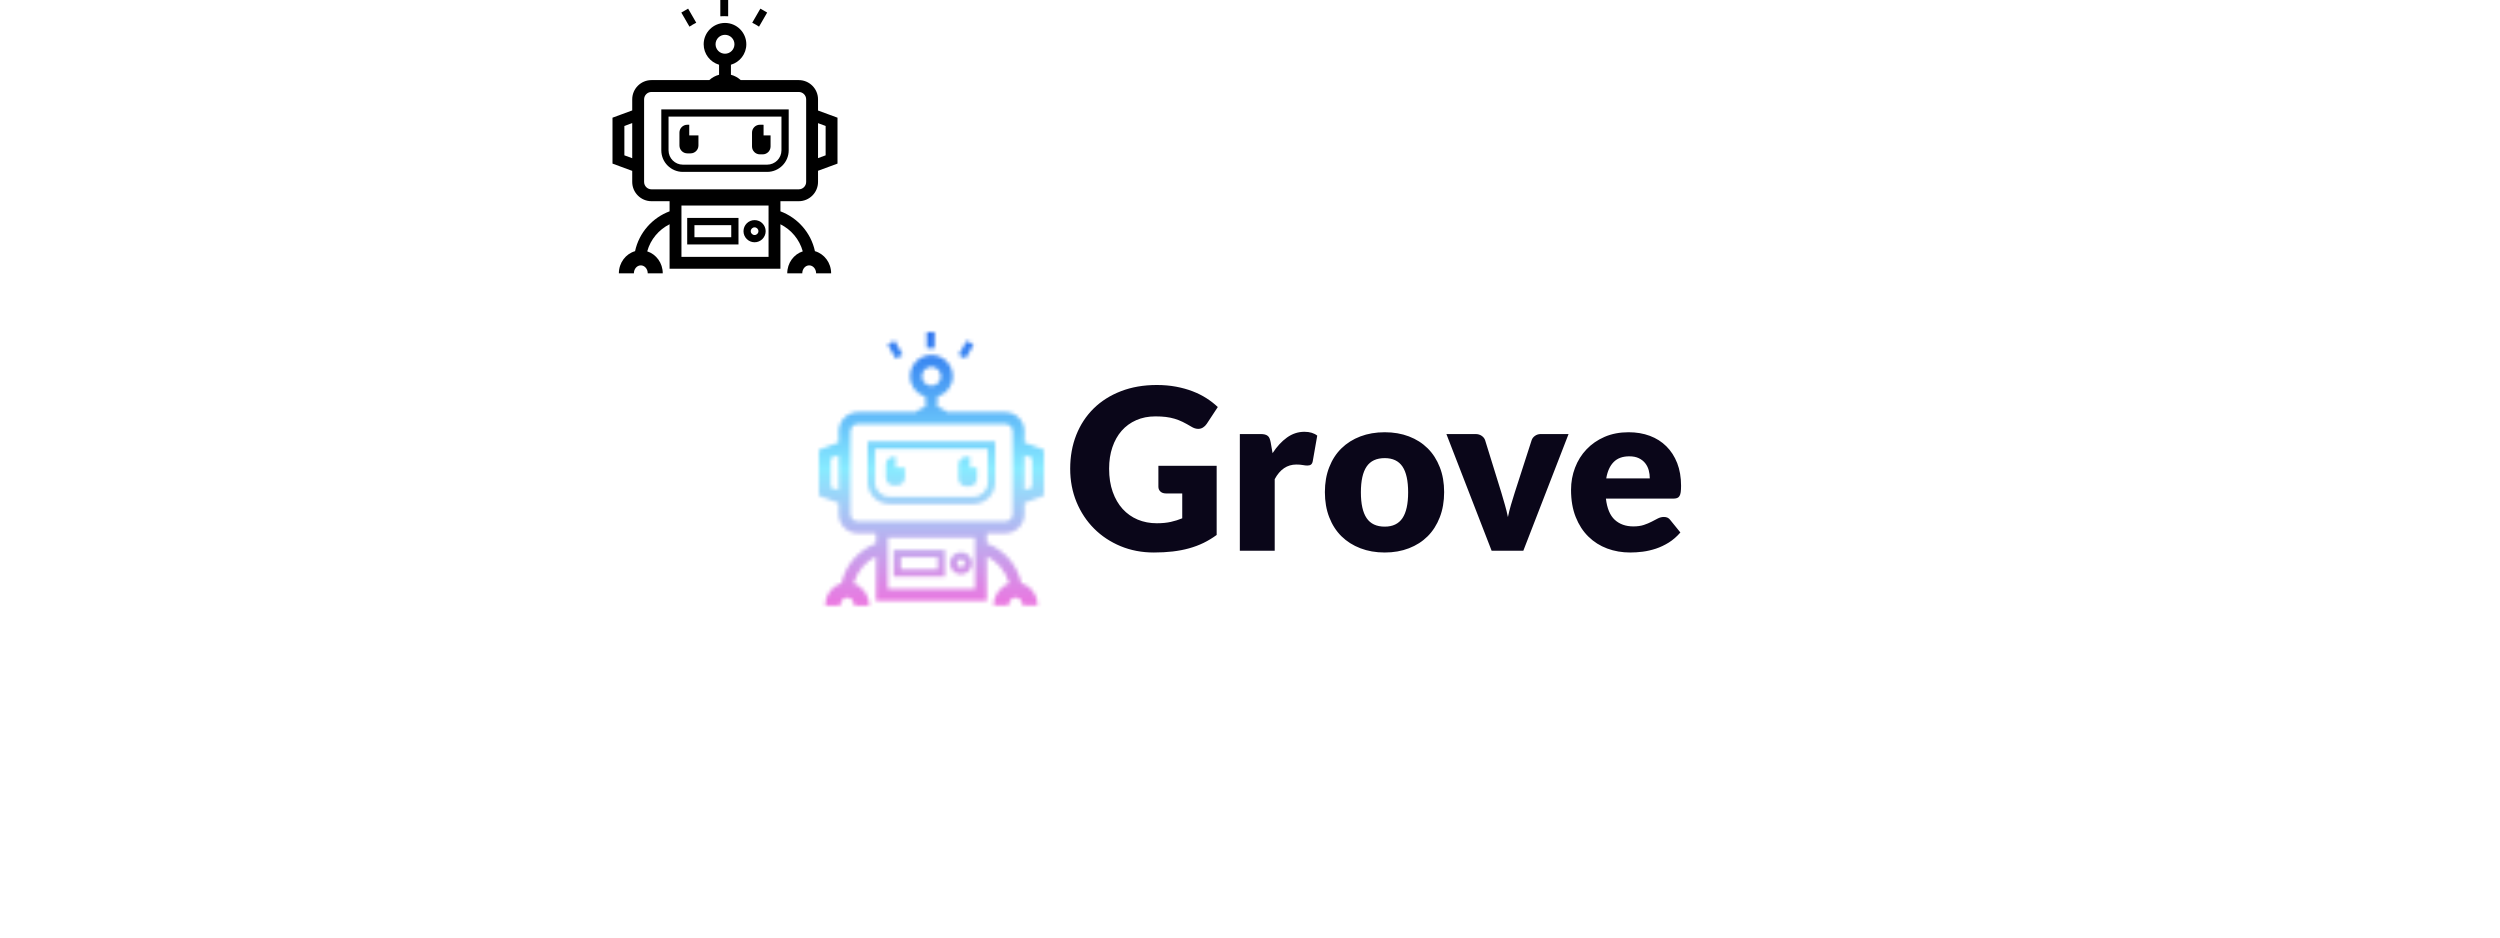 
<svg
  version="1.0"
  xmlns="http://www.w3.org/2000/svg"
  xmlns:xlink="http://www.w3.org/1999/xlink"
  width="800"
  height="300"
>
  
  <rect
    x="0"
    y="0"
    width="100%"
    height="100%"
    fill="#ffffff"
    fill-opacity="1"
  ></rect>
  <svg
    version="1.0"
    xmlns="http://www.w3.org/2000/svg"
    xmlns:xlink="http://www.w3.org/1999/xlink"
    x="0"
    y="0"
    width="800"
    height="300"
    viewBox="0 0 340 250"
    preserveAspectRatio="xMidYMid meet"
    color-interpolation-filters="sRGB"
  >
    <defs><linearGradient id="92" x1="0%" y1="0%" x2="100%" y2="0%"><stop offset="0%" stop-color="#fa71cd"/> <stop offset="100%" stop-color="#9b59b6"/></linearGradient><linearGradient id="93" x1="0%" y1="0%" x2="100%" y2="0%"><stop offset="0%" stop-color="#f9d423"/> <stop offset="100%" stop-color="#f83600"/></linearGradient><linearGradient id="94" x1="0%" y1="0%" x2="100%" y2="0%"><stop offset="0%" stop-color="#0064d2"/> <stop offset="100%" stop-color="#1cb0f6"/></linearGradient><linearGradient id="95" x1="0%" y1="0%" x2="100%" y2="0%"><stop offset="0%" stop-color="#f00978"/> <stop offset="100%" stop-color="#3f51b1"/></linearGradient><linearGradient id="96" x1="0%" y1="0%" x2="100%" y2="0%"><stop offset="0%" stop-color="#7873f5"/> <stop offset="100%" stop-color="#ec77ab"/></linearGradient><linearGradient id="97" x1="0%" y1="0%" x2="100%" y2="0%"><stop offset="0%" stop-color="#f9d423"/> <stop offset="100%" stop-color="#e14fad"/></linearGradient><linearGradient id="98" x1="0%" y1="0%" x2="100%" y2="0%"><stop offset="0%" stop-color="#009efd"/> <stop offset="100%" stop-color="#2af598"/></linearGradient><linearGradient id="99" x1="0%" y1="0%" x2="100%" y2="0%"><stop offset="0%" stop-color="#ffcc00"/> <stop offset="100%" stop-color="#00b140"/></linearGradient><linearGradient id="100" x1="0%" y1="0%" x2="100%" y2="0%"><stop offset="0%" stop-color="#d51007"/> <stop offset="100%" stop-color="#ff8177"/></linearGradient><linearGradient id="102" x1="0%" y1="0%" x2="100%" y2="0%"><stop offset="0%" stop-color="#a2b6df"/> <stop offset="100%" stop-color="#0c3483"/></linearGradient><linearGradient id="103" x1="0%" y1="0%" x2="100%" y2="0%"><stop offset="0%" stop-color="#7ac5d8"/> <stop offset="100%" stop-color="#eea2a2"/></linearGradient><linearGradient id="104" x1="0%" y1="0%" x2="100%" y2="0%"><stop offset="0%" stop-color="#00ecbc"/> <stop offset="100%" stop-color="#007adf"/></linearGradient><linearGradient id="105" x1="0%" y1="0%" x2="100%" y2="0%"><stop offset="0%" stop-color="#b88746"/> <stop offset="100%" stop-color="#fdf5a6"/></linearGradient></defs> <g fill="#0a0619" class="icon-text-wrapper icon-svg-group iconsvg" transform="translate(55.05,88.556)"><g class="iconsvg-imagesvg" transform="translate(0,0)" mask="url(#5fe84f56-8504-4aac-88e5-3a7e08b7d2df)"><g><rect fill="#0a0619" fill-opacity="0" stroke-width="2" x="0" y="0" width="60" height="72.888" class="image-rect"/> <svg filter="url(#colors6736405536)" x="0" y="0" width="60" height="72.888" filtersec="colorsf6708170252" class="image-svg-svg primary" style="overflow: visible;"><svg xmlns="http://www.w3.org/2000/svg" xmlns:xlink="http://www.w3.org/1999/xlink" version="1.1" x="0px" y="0px" viewBox="12.956 5 74.087 90.001" enable-background="new 0 0 100 100" xml:space="preserve"><g display="none"><rect x="-267.879" y="-165.155" display="inline" width="1286.936" height="912.422"/></g><g><path d="M80.631,37.719c0-3.499-2.847-6.346-6.346-6.346H55.172c-0.913-0.834-2.026-1.449-3.26-1.767h0.043v-3.292   c2.922-0.849,5.066-3.546,5.066-6.738c0-3.871-3.15-7.021-7.021-7.021c-3.871,0-7.021,3.15-7.021,7.021   c0,3.192,2.144,5.889,5.066,6.738v3.292h0.043c-1.234,0.318-2.347,0.932-3.26,1.767H25.796c-3.499,0-6.346,2.847-6.346,6.346v3.64   l-3.937,1.451l-2.557,0.943v2.725v9.666v2.726l2.557,0.943l3.937,1.451v3.64c0,3.499,2.847,6.346,6.346,6.346h5.955v1.422v1.909   c-5.652,2.117-10.043,6.988-11.366,13.123c-3.068,0.875-5.333,3.81-5.333,7.297h4.946c0-1.446,1.023-2.623,2.279-2.623   c1.257,0,2.28,1.177,2.28,2.623h4.946c0-3.403-2.156-6.288-5.112-7.237c1.085-3.951,3.82-7.152,7.359-8.92v10.735v3.909h3.909   h28.68h3.909v-3.909V78.846c3.537,1.768,6.271,4.968,7.357,8.918c-2.955,0.95-5.11,3.834-5.11,7.237h4.946   c0-1.446,1.023-2.623,2.28-2.623c1.257,0,2.279,1.177,2.279,2.623h4.946c0-3.487-2.266-6.423-5.334-7.297   c-1.325-6.133-5.715-11.002-11.364-13.12v-1.911V71.25h6.036c3.499,0,6.346-2.847,6.346-6.346v-3.67l3.856-1.421l2.557-0.943   v-2.726v-9.666v-2.725l-2.557-0.943l-3.856-1.421V37.719z M19.45,57.097l-2.585-0.953v-9.666l2.585-0.953V57.097z M46.889,19.576   c0-1.718,1.393-3.111,3.111-3.111s3.111,1.393,3.111,3.111S51.718,22.688,50,22.688S46.889,21.295,46.889,19.576z M64.34,89.578   H35.66V72.672h28.68V89.578z M76.722,64.904c0,1.346-1.091,2.436-2.436,2.436h-48.49c-1.346,0-2.436-1.091-2.436-2.436V37.719   c0-1.346,1.091-2.436,2.436-2.436h48.49c1.346,0,2.436,1.091,2.436,2.436V64.904z M83.135,46.478v9.666l-2.504,0.923V45.555   L83.135,46.478z"/><path d="M29.026,54.501c0,3.916,3.186,7.101,7.102,7.101h27.745c3.916,0,7.101-3.186,7.101-7.101V41.02H29.026V54.501z    M31.409,43.403H68.59v11.098c0,2.601-2.116,4.718-4.718,4.718H36.128c-2.601,0-4.718-2.116-4.718-4.718V43.403z"/><path d="M37.588,55.5h1.075c1.428,0,2.591-1.162,2.591-2.591v-3.33h-1.472h-1.556v-2.033v-1.472h-0.639   c-1.428,0-2.591,1.162-2.591,2.591v4.244C34.997,54.337,36.159,55.5,37.588,55.5z"/><path d="M61.485,55.825h0.927c1.428,0,2.59-1.162,2.59-2.591v-3.656h-1.472H62.7v-1.975v-1.501   c-0.096-0.011-0.189-0.029-0.287-0.029h-0.927c-1.428,0-2.591,1.162-2.591,2.591v4.57C58.894,54.663,60.056,55.825,61.485,55.825z"/><path d="M61.646,7.841l-2.68,4.642c0.775,0.386,1.523,0.817,2.238,1.293l2.68-4.642L61.646,7.841z"/><path d="M51.043,5h-2.585v5.363c0.428-0.026,0.858-0.044,1.292-0.044c0.435,0,0.865,0.018,1.292,0.044V5z"/><path d="M37.855,7.841l-2.239,1.293l2.68,4.642c0.716-0.476,1.464-0.907,2.238-1.293L37.855,7.841z"/><path d="M54.442,76.757H37.553v8.735h16.889V76.757z M52.059,83.109H39.937v-3.968h12.122V83.109z"/><path d="M59.74,84.774c2.012,0,3.648-1.637,3.648-3.649c0-2.012-1.637-3.649-3.648-3.649c-2.012,0-3.649,1.637-3.649,3.649   C56.091,83.137,57.728,84.774,59.74,84.774z M59.74,79.86c0.697,0,1.265,0.568,1.265,1.265c0,0.698-0.568,1.265-1.265,1.265   c-0.698,0-1.265-0.568-1.265-1.265C58.475,80.427,59.042,79.86,59.74,79.86z"/></g></svg></svg> <defs><filter id="colors6736405536"><feColorMatrix type="matrix" values="0 0 0 0 0.953  0 0 0 0 0.25  0 0 0 0 0.051  0 0 0 1 0" class="icon-feColorMatrix "/></filter> <filter id="colorsf6708170252"><feColorMatrix type="matrix" values="0 0 0 0 0.996  0 0 0 0 0.996  0 0 0 0 0.996  0 0 0 1 0" class="icon-fecolormatrix"/></filter> <filter id="colorsb7088409302"><feColorMatrix type="matrix" values="0 0 0 0 0  0 0 0 0 0  0 0 0 0 0  0 0 0 1 0" class="icon-fecolormatrix"/></filter></defs></g><rect v-gra="id" width="72" height="84.888" transform="translate(-6, -6)" style="pointer-events:none;" fill="url(#Ds9qJmPAyav8oxDOLCu-Q)"/></g> <g transform="translate(67,14.109)"><g fill-rule="" class="tp-name iconsvg-namesvg"><g transform="scale(1)"><g><path d="M24.18-7.32L24.18-7.32Q26.28-7.32 27.9-7.68 29.52-8.04 30.96-8.64L30.96-8.64 30.96-15.27 26.64-15.27Q25.68-15.27 25.14-15.78 24.6-16.29 24.6-17.07L24.6-17.07 24.6-22.65 40.14-22.65 40.14-4.2Q38.46-2.97 36.64-2.08 34.83-1.2 32.77-0.63 30.72-0.06 28.39 0.21 26.07 0.48 23.4 0.48L23.4 0.48Q18.6 0.48 14.52-1.21 10.44-2.91 7.46-5.89 4.47-8.88 2.77-12.97 1.08-17.07 1.08-21.87L1.08-21.87Q1.08-26.76 2.7-30.86 4.32-34.95 7.33-37.92 10.35-40.89 14.63-42.54 18.9-44.19 24.18-44.19L24.18-44.19Q26.91-44.19 29.31-43.74 31.71-43.29 33.73-42.51 35.76-41.73 37.44-40.65 39.12-39.57 40.44-38.31L40.44-38.31 37.5-33.84Q37.08-33.21 36.49-32.85 35.91-32.49 35.22-32.49L35.22-32.49Q34.32-32.49 33.36-33.09L33.36-33.09Q32.16-33.81 31.09-34.34 30.03-34.86 28.92-35.19 27.81-35.52 26.58-35.67 25.35-35.82 23.82-35.82L23.82-35.82Q20.97-35.82 18.69-34.81 16.41-33.81 14.8-31.98 13.2-30.15 12.33-27.58 11.46-25.02 11.46-21.87L11.46-21.87Q11.46-18.39 12.42-15.69 13.38-12.99 15.07-11.13 16.77-9.27 19.09-8.29 21.42-7.32 24.18-7.32ZM55.62 0L46.32 0 46.32-31.11 51.84-31.11Q52.53-31.11 52.99-30.99 53.46-30.87 53.77-30.61 54.09-30.36 54.25-29.94 54.42-29.52 54.54-28.92L54.54-28.92 55.05-26.01Q56.76-28.65 58.89-30.18 61.02-31.71 63.54-31.71L63.54-31.71Q65.67-31.71 66.96-30.69L66.96-30.69 65.76-23.85Q65.64-23.22 65.28-22.96 64.92-22.71 64.32-22.71L64.32-22.71Q63.81-22.71 63.12-22.84 62.43-22.98 61.38-22.98L61.38-22.98Q57.72-22.98 55.62-19.08L55.62-19.08 55.62 0ZM84.96-31.59L84.96-31.59Q88.5-31.59 91.41-30.48 94.32-29.37 96.41-27.3 98.49-25.23 99.64-22.27 100.8-19.32 100.8-15.63L100.8-15.63Q100.8-11.91 99.64-8.92 98.49-5.94 96.41-3.85 94.32-1.77 91.41-0.65 88.5 0.48 84.96 0.48L84.96 0.48Q81.39 0.48 78.47-0.65 75.54-1.77 73.42-3.85 71.31-5.94 70.16-8.92 69-11.91 69-15.63L69-15.63Q69-19.32 70.16-22.27 71.31-25.23 73.42-27.3 75.54-29.37 78.47-30.48 81.39-31.59 84.96-31.59ZM84.96-6.42L84.96-6.42Q88.17-6.42 89.69-8.69 91.2-10.95 91.2-15.57L91.2-15.57Q91.2-20.19 89.69-22.44 88.17-24.69 84.96-24.69L84.96-24.69Q81.66-24.69 80.13-22.44 78.6-20.19 78.6-15.57L78.6-15.57Q78.6-10.95 80.13-8.69 81.66-6.42 84.96-6.42ZM133.98-31.11L121.92 0 113.46 0 101.4-31.11 109.14-31.11Q110.13-31.11 110.8-30.64 111.48-30.18 111.72-29.49L111.72-29.49 116.04-15.54Q116.55-13.83 117.01-12.21 117.48-10.59 117.81-8.97L117.81-8.97Q118.14-10.59 118.62-12.21 119.1-13.83 119.64-15.54L119.64-15.54 124.14-29.49Q124.38-30.18 125.04-30.64 125.7-31.11 126.6-31.11L126.6-31.11 133.98-31.11ZM150-31.59L150-31.59Q153.09-31.59 155.66-30.63 158.22-29.67 160.06-27.84 161.91-26.01 162.95-23.36 163.98-20.7 163.98-17.34L163.98-17.34Q163.98-16.29 163.89-15.63 163.8-14.97 163.56-14.58 163.32-14.19 162.92-14.04 162.51-13.89 161.88-13.89L161.88-13.89 143.94-13.89Q144.39-9.99 146.31-8.23 148.23-6.48 151.26-6.48L151.26-6.48Q152.88-6.48 154.05-6.87 155.22-7.26 156.14-7.74 157.05-8.22 157.81-8.61 158.58-9 159.42-9L159.42-9Q160.53-9 161.1-8.19L161.1-8.19 163.8-4.86Q162.36-3.21 160.7-2.17 159.03-1.14 157.28-0.55 155.52 0.03 153.77 0.26 152.01 0.48 150.42 0.48L150.42 0.48Q147.15 0.48 144.29-0.58 141.42-1.65 139.28-3.75 137.13-5.85 135.89-8.97 134.64-12.09 134.64-16.23L134.64-16.23Q134.64-19.35 135.71-22.14 136.77-24.93 138.77-27.03 140.76-29.13 143.59-30.36 146.43-31.59 150-31.59ZM150.18-25.17L150.18-25.17Q147.51-25.17 146.01-23.65 144.51-22.14 144.03-19.29L144.03-19.29 155.64-19.29Q155.64-20.4 155.36-21.45 155.07-22.5 154.43-23.32 153.78-24.15 152.73-24.66 151.68-25.17 150.18-25.17Z" transform="translate(-1.08, 44.19)"/></g> </g></g> </g></g><defs v-gra="od"/><defs v-gra="id"><filter id="6bdbadd2-a8e4-4e3f-aae1-f04f2cbf5b16" filterUnits="userSpaceOnUse"><feColorMatrix type="matrix" values="0 0 0 0 0.996  0 0 0 0 0.996  0 0 0 0 0.996  0 0 0 1 0"/></filter><linearGradient x1="0" y1="1" x2="0" y2="0" id="Ds9qJmPAyav8oxDOLCu-Q"><stop offset="0%" stop-color="#fc62db"/><stop offset="50%" stop-color="#87ebff"/><stop offset="100%" stop-color="#175bec"/></linearGradient><filter id="42443b3f1de60f6b6fd3b6a9844b4764" filterUnits="objectBoundingBox"><feColorMatrix type="matrix" values="0 0 0 0 0.996  0 0 0 0 0.996  0 0 0 0 0.996  0 0 0 1 0"/></filter></defs><mask v-gra="im" id="5fe84f56-8504-4aac-88e5-3a7e08b7d2df"><g class="iconsvg-imagesvg" filter="url(#6bdbadd2-a8e4-4e3f-aae1-f04f2cbf5b16)"><g><rect fill="#0a0619" fill-opacity="0" stroke-width="2" x="0" y="0" width="60" height="72.888" class="image-rect"/> <svg x="0" y="0" width="60" height="72.888" filtersec="colorsf6708170252" class="image-svg-svg primary" style="overflow: visible;"><svg xmlns="http://www.w3.org/2000/svg" xmlns:xlink="http://www.w3.org/1999/xlink" version="1.1" x="0px" y="0px" viewBox="12.956 5 74.087 90.001" enable-background="new 0 0 100 100" xml:space="preserve"><g display="none"><rect x="-267.879" y="-165.155" display="inline" width="1286.936" height="912.422"/></g><g><path d="M80.631,37.719c0-3.499-2.847-6.346-6.346-6.346H55.172c-0.913-0.834-2.026-1.449-3.26-1.767h0.043v-3.292   c2.922-0.849,5.066-3.546,5.066-6.738c0-3.871-3.15-7.021-7.021-7.021c-3.871,0-7.021,3.15-7.021,7.021   c0,3.192,2.144,5.889,5.066,6.738v3.292h0.043c-1.234,0.318-2.347,0.932-3.26,1.767H25.796c-3.499,0-6.346,2.847-6.346,6.346v3.64   l-3.937,1.451l-2.557,0.943v2.725v9.666v2.726l2.557,0.943l3.937,1.451v3.64c0,3.499,2.847,6.346,6.346,6.346h5.955v1.422v1.909   c-5.652,2.117-10.043,6.988-11.366,13.123c-3.068,0.875-5.333,3.81-5.333,7.297h4.946c0-1.446,1.023-2.623,2.279-2.623   c1.257,0,2.28,1.177,2.28,2.623h4.946c0-3.403-2.156-6.288-5.112-7.237c1.085-3.951,3.82-7.152,7.359-8.92v10.735v3.909h3.909   h28.68h3.909v-3.909V78.846c3.537,1.768,6.271,4.968,7.357,8.918c-2.955,0.95-5.11,3.834-5.11,7.237h4.946   c0-1.446,1.023-2.623,2.28-2.623c1.257,0,2.279,1.177,2.279,2.623h4.946c0-3.487-2.266-6.423-5.334-7.297   c-1.325-6.133-5.715-11.002-11.364-13.12v-1.911V71.25h6.036c3.499,0,6.346-2.847,6.346-6.346v-3.67l3.856-1.421l2.557-0.943   v-2.726v-9.666v-2.725l-2.557-0.943l-3.856-1.421V37.719z M19.45,57.097l-2.585-0.953v-9.666l2.585-0.953V57.097z M46.889,19.576   c0-1.718,1.393-3.111,3.111-3.111s3.111,1.393,3.111,3.111S51.718,22.688,50,22.688S46.889,21.295,46.889,19.576z M64.34,89.578   H35.66V72.672h28.68V89.578z M76.722,64.904c0,1.346-1.091,2.436-2.436,2.436h-48.49c-1.346,0-2.436-1.091-2.436-2.436V37.719   c0-1.346,1.091-2.436,2.436-2.436h48.49c1.346,0,2.436,1.091,2.436,2.436V64.904z M83.135,46.478v9.666l-2.504,0.923V45.555   L83.135,46.478z"/><path d="M29.026,54.501c0,3.916,3.186,7.101,7.102,7.101h27.745c3.916,0,7.101-3.186,7.101-7.101V41.02H29.026V54.501z    M31.409,43.403H68.59v11.098c0,2.601-2.116,4.718-4.718,4.718H36.128c-2.601,0-4.718-2.116-4.718-4.718V43.403z"/><path d="M37.588,55.5h1.075c1.428,0,2.591-1.162,2.591-2.591v-3.33h-1.472h-1.556v-2.033v-1.472h-0.639   c-1.428,0-2.591,1.162-2.591,2.591v4.244C34.997,54.337,36.159,55.5,37.588,55.5z"/><path d="M61.485,55.825h0.927c1.428,0,2.59-1.162,2.59-2.591v-3.656h-1.472H62.7v-1.975v-1.501   c-0.096-0.011-0.189-0.029-0.287-0.029h-0.927c-1.428,0-2.591,1.162-2.591,2.591v4.57C58.894,54.663,60.056,55.825,61.485,55.825z"/><path d="M61.646,7.841l-2.68,4.642c0.775,0.386,1.523,0.817,2.238,1.293l2.68-4.642L61.646,7.841z"/><path d="M51.043,5h-2.585v5.363c0.428-0.026,0.858-0.044,1.292-0.044c0.435,0,0.865,0.018,1.292,0.044V5z"/><path d="M37.855,7.841l-2.239,1.293l2.68,4.642c0.716-0.476,1.464-0.907,2.238-1.293L37.855,7.841z"/><path d="M54.442,76.757H37.553v8.735h16.889V76.757z M52.059,83.109H39.937v-3.968h12.122V83.109z"/><path d="M59.74,84.774c2.012,0,3.648-1.637,3.648-3.649c0-2.012-1.637-3.649-3.648-3.649c-2.012,0-3.649,1.637-3.649,3.649   C56.091,83.137,57.728,84.774,59.74,84.774z M59.74,79.86c0.697,0,1.265,0.568,1.265,1.265c0,0.698-0.568,1.265-1.265,1.265   c-0.698,0-1.265-0.568-1.265-1.265C58.475,80.427,59.042,79.86,59.74,79.86z"/></g></svg></svg> <defs><filter id="colors6736405536"><feColorMatrix type="matrix" values="0 0 0 0 0.953  0 0 0 0 0.25  0 0 0 0 0.051  0 0 0 1 0" class="icon-fecolormatrix"/></filter> <filter id="colorsf6708170252"><feColorMatrix type="matrix" values="0 0 0 0 0.996  0 0 0 0 0.996  0 0 0 0 0.996  0 0 0 1 0" class="icon-fecolormatrix"/></filter> <filter id="colorsb7088409302"><feColorMatrix type="matrix" values="0 0 0 0 0  0 0 0 0 0  0 0 0 0 0  0 0 0 1 0" class="icon-fecolormatrix"/></filter></defs></g></g></mask>
  </svg>
</svg>


